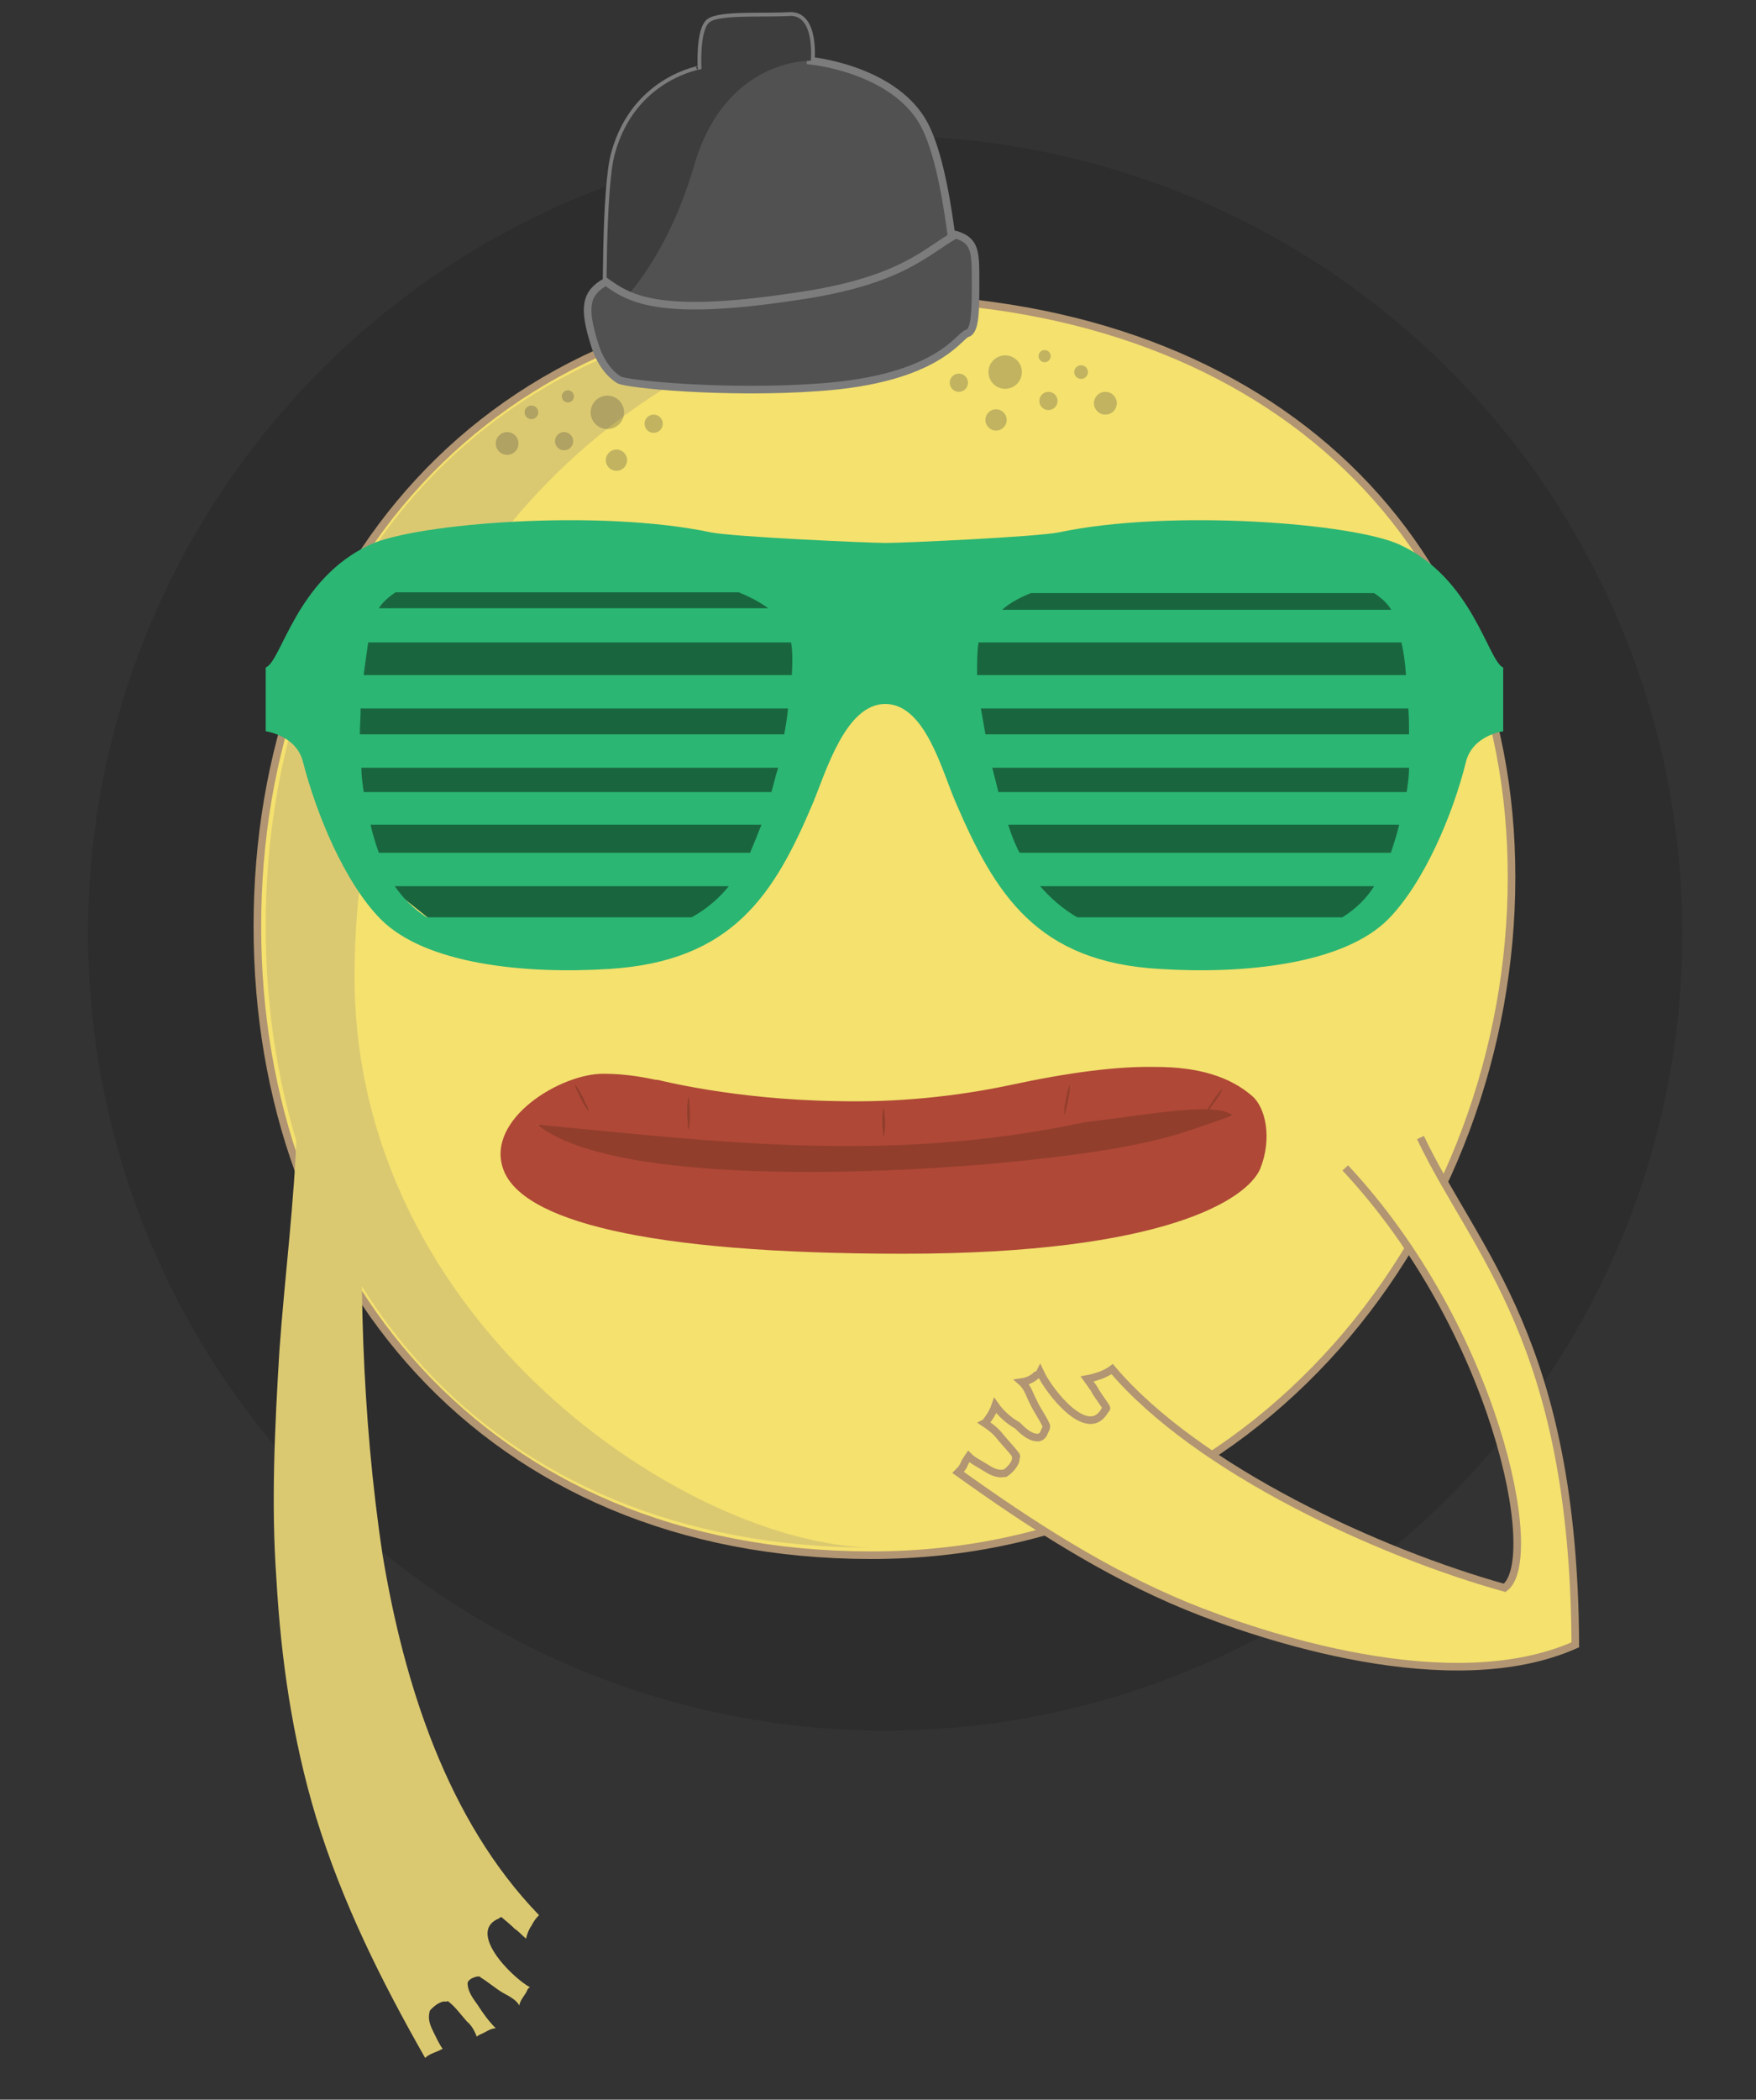 <?xml version="1.0" encoding="utf-8"?>
<!-- Generator: Adobe Illustrator 19.2.1, SVG Export Plug-In . SVG Version: 6.00 Build 0)  -->
<svg version="1.1" id="Layer_1" xmlns="http://www.w3.org/2000/svg" xmlns:xlink="http://www.w3.org/1999/xlink" x="0px" y="0px"
	 viewBox="0 0 231.3 276.5" style="enable-background:new 0 0 231.3 276.5;" xml:space="preserve">
<rect x="0" y="0" width="231.3" height="276.5" fill="#333333" stroke="none"/>
<style type="text/css">
	.st0{opacity:0.12;enable-background:new    ;}
	.st1{fill:#F4E16E;stroke:#B29572;stroke-miterlimit:10;}
	.st2{fill:#DBC971;}
	.st3{fill:#923E2C;}
	.st4{fill:#AF4837;}
	.st5{fill:#E8DAC4;}
	.st6{fill:#231F20;}
	.st7{fill:#FFFFFF;}
	.st8{display:none;}
	.st9{display:inline;}
	.st10{fill:#01A6FF;}
	.st11{fill:#E00102;}
	.st12{fill:#E85259;}
	.st13{fill:#44B2E2;}
	.st14{fill:#19663E;}
	.st15{fill:#2BB673;}
	.st16{fill:#515151;stroke:#7C7C7C;stroke-miterlimit:10;}
	.st17{fill:#3D3D3D;}
	.st18{opacity:0.28;}
</style>
<g id="Layer_4">
	<circle class="st0" cx="116.6" cy="122.9" r="105"/>
</g>
<g id="head">
	<g>
		<g>
			<path class="st1" d="M114.8,39.2c51,0,84.3,30.6,84.3,76.3s-33.3,89.3-84.3,89.3s-80.9-37-80.9-82.8S63.7,39.2,114.8,39.2z"/>
			<path class="st2" d="M114.8,40.2c-38.9,8.1-68.1,42.7-68.1,88.4s43.8,74.7,68.1,75.2c-51,0-79.8-36.1-79.8-81.8
				S63.7,40.2,114.8,40.2z"/>
			<g>
				<g>
					<g>
						<path class="st3" d="M114.8,149.8c-21.8,0-38.9-4.9-44-1.6c6.8,5.9,15.4,7.2,45.8,6.2s40.8-5.4,45.8-7.5
							C159.9,141.3,136.5,149.8,114.8,149.8z"/>
					</g>
					<path class="st4" d="M164.9,144.3c-2.9-2.5-7-3.8-12.7-3.8c-5-0.1-11.3,0.7-19.2,2.4c-7.1,1.5-14.8,2.3-22.8,2.1
						c-13.6-0.2-23.5-2.8-23.6-2.8h-0.1h-0.1c-1-0.2-3.7-0.8-6.8-0.8c-5.7-0.1-15.7,6-13.3,12.6c2.4,6.6,18.2,11.1,52.7,11.1
						s45.3-7.2,47-11.2C167.6,149.9,166.7,145.8,164.9,144.3z M135.2,152.8c-17.7,1.9-54.3,3.5-64.4-4.7c23.2,2.2,46.3,5.2,72-0.3
						c9.9-1.2,17.2-2.7,19.6-0.9C156,149,153,150.9,135.2,152.8z"/>
					<g>
						<path class="st3" d="M75.7,142.8c0,0,0.2,0.2,0.4,0.5c0.2,0.3,0.5,0.8,0.7,1.2c0.2,0.5,0.4,0.9,0.6,1.3
							c0.1,0.4,0.2,0.6,0.2,0.6s-0.2-0.2-0.4-0.5c-0.2-0.3-0.5-0.8-0.7-1.2c-0.2-0.5-0.4-0.9-0.6-1.3
							C75.8,143.1,75.7,142.8,75.7,142.8z"/>
						<path class="st3" d="M90.7,144.4c0,0,0.1,0.3,0.1,0.7s0.1,1,0.1,1.5s0,1.1-0.1,1.5c0,0.4-0.1,0.7-0.1,0.7s-0.1-0.3-0.1-0.7
							s-0.1-1-0.1-1.5s0-1.1,0.1-1.5C90.6,144.8,90.7,144.4,90.7,144.4z"/>
						<path class="st3" d="M116.4,145.9c0,0,0.1,0.2,0.1,0.6s0.1,0.8,0.1,1.3s0,1-0.1,1.3c0,0.4-0.1,0.6-0.1,0.6s-0.1-0.2-0.1-0.6
							s-0.1-0.8-0.1-1.3s0-1,0.1-1.3C116.3,146.1,116.4,145.9,116.4,145.9z"/>
						<path class="st3" d="M140.9,142.8c0,0,0,0.3,0,0.6c0,0.4-0.1,0.9-0.2,1.4c-0.1,0.5-0.2,1-0.3,1.4s-0.2,0.6-0.2,0.6
							s0-0.3,0-0.6c0-0.4,0.1-0.9,0.2-1.4c0.1-0.5,0.2-1,0.3-1.4C140.8,143.1,140.9,142.8,140.9,142.8z"/>
						<path class="st3" d="M161.1,143.3c0,0-0.1,0.2-0.3,0.6c-0.2,0.4-0.5,0.8-0.8,1.2s-0.6,0.9-0.9,1.2c-0.3,0.3-0.4,0.5-0.4,0.5
							s0.1-0.3,0.3-0.6c0.2-0.4,0.5-0.8,0.8-1.3c0.3-0.4,0.6-0.9,0.9-1.2C160.9,143.5,161.1,143.3,161.1,143.3z"/>
					</g>
				</g>
			</g>
			<g>
				<g>
					<path class="st2" d="M48,149c-0.4-0.1-8.5-0.7-8.9-0.5c-0.3,9.7-1.6,19.6-2.3,29.4c-0.6,10-1.1,20-0.4,29.9
						c0.6,10.6,2.1,21.1,5.2,31.4c3.5,11.4,8.6,21.6,14.4,31.8c0.3-0.3,0.7-0.5,1.2-0.7c0.3-0.1,0.7-0.3,1.1-0.5
						c-0.5-0.7-0.9-1.6-1.2-2.2c-0.4-0.8-0.8-1.7-0.5-2.7l0,0l0,0l0,0c0,0,0,0,0-0.1c0.5-0.6,1.5-1.4,2.2-1.2c0.1-0.1,0.2-0.1,0.3,0
						c0.9,0.7,1.6,1.7,2.4,2.6c0.6,0.5,1,1.2,1.3,2c0.2-0.2,0.5-0.3,0.7-0.4c0.5-0.2,1.1-0.7,1.8-0.7c-0.9-0.9-1.7-2-2.4-3.1
						c-0.5-0.7-1.2-1.6-1.3-2.6l0-0.1c-0.1-0.4,0.4-0.7,0.6-0.8s0.7-0.3,1-0.2c0.1,0,0.1,0.1,0.1,0.1c1,0.6,1.9,1.4,2.9,2
						c0.7,0.4,1.8,0.9,2.2,1.7c0.1-0.7,0.7-1.3,1-1.9c0.1-0.3,0.2-0.4,0.4-0.5c-2.5-1.4-8.4-7.4-4-9.1c0-0.1,0.2-0.2,0.3-0.1
						c0.6,0.5,1.2,1,1.7,1.5c0.5,0.3,1,0.9,1.5,1.3c0.1-0.6,0.4-1.3,0.7-1.7c0.3-0.6,0.6-1,1-1.4c-12.1-12.5-17.8-30.5-20.6-47.4
						C47.6,186.3,47.2,167.2,48,149z"/>
				</g>
				<g>
					<path class="st1" d="M187.1,149.8c7.3,15.3,20.2,26.8,20.4,66.8c-16.4,7.3-41.4-1.1-51.2-5.1c-10.9-4.5-20.6-10.8-30.1-17.6
						c0.3-0.3,0.6-0.6,0.8-1.1c0.1-0.3,0.4-0.7,0.6-1c0.6,0.6,1.5,1,2.1,1.4c0.8,0.5,1.6,1,2.6,0.8l0,0l0,0l0,0c0,0,0,0,0.1,0
						c0.6-0.4,1.5-1.3,1.4-2.1c0.1,0,0.1-0.2,0-0.3c-0.7-0.9-1.5-1.7-2.3-2.7c-0.5-0.6-1.2-1.1-1.8-1.5c0.2-0.1,0.4-0.5,0.5-0.6
						c0.3-0.4,0.7-1.1,0.9-1.7c0.7,1,1.8,2,2.9,2.6c0.6,0.6,1.5,1.5,2.5,1.6l0.1,0c0.4,0.1,0.8-0.3,0.9-0.6s0.4-0.7,0.3-0.9
						c0-0.1,0-0.1,0-0.1c-0.5-1.1-1.2-2-1.7-3.1c-0.4-0.7-0.7-1.9-1.5-2.6c0.7-0.1,1.4-0.4,1.9-0.9c0.3-0.1,0.4-0.2,0.5-0.4
						c1.2,2.6,6.4,9.2,8.6,4.9c0.1,0,0.2-0.1,0.1-0.3c-0.4-0.6-0.9-1.3-1.3-1.9c-0.3-0.6-0.7-1.1-1.2-1.8c0.6-0.1,1.2-0.3,1.8-0.5
						c0.5-0.2,1.1-0.5,1.5-0.8c11.3,13.3,35.2,24.2,51.7,28.8c5-3.7-1.2-34.1-21-55.3"/>
				</g>
			</g>
		</g>
	</g>
</g>
<g id="Layer_3">
	<g>
		<g>
			<g>
				<g>
					<path class="st5" d="M164.6,99.1c0,0-5.5,7.7-11.5,0.9c0,0-0.1,7.2,5.8,7.2C164.7,107.2,164.6,99.1,164.6,99.1z"/>
					<ellipse class="st6" cx="158.8" cy="99.2" rx="5.8" ry="5.1"/>
					<ellipse class="st7" cx="156.6" cy="96.8" rx="1.8" ry="1.6"/>
					<ellipse class="st7" cx="154.5" cy="99.2" rx="0.8" ry="0.7"/>
				</g>
				<g>
					<path class="st5" d="M70.5,99.2c0,0,5.5,7.7,11.5,0.9c0,0,0.1,7.2-5.8,7.2C70.4,107.3,70.5,99.2,70.5,99.2z"/>
					<ellipse class="st6" cx="76.3" cy="99.2" rx="5.8" ry="5.1"/>
					<ellipse class="st7" cx="74.1" cy="96.8" rx="1.8" ry="1.6"/>
					<ellipse class="st7" cx="72" cy="99.2" rx="0.8" ry="0.7"/>
				</g>
			</g>
		</g>
	</g>
</g>
<g id="Layer_5" class="st8">
	<g class="st9">
		<path class="st0" d="M143,71.9c-12,0-18.1,2.9-26.9,2.9c-8.7,0-14-2.9-26.1-2.9c-5.1,0-54.7,0-54.7,0l5.4,53.8
			c11.3,5.3,54.8,3.2,58,0.7c8.2-6.4,8-25.8,17.8-24.9c9.8-0.9,9.6,18.4,17.8,24.9c3.2,2.5,46.1,4.7,57.4-0.7l6.2-53.8
			C197.8,71.9,148.1,71.9,143,71.9z M96.4,120.5c-1.6,2.3-42.3,4.4-46.6-0.5c-4.4-4.8-6.6-38.6-1.5-38.6c7.5,0,38.7,0,42.2,0
			c8.2,0,17.5,3.1,18.2,6C109.4,90.3,102,112.8,96.4,120.5z M183.2,120.1c-4.4,4.8-45,2.7-46.6,0.5c-5.6-7.7-12.9-30.2-12.3-33.1
			c0.7-2.9,10-6,18.2-6c3.5,0,34.9,0,42.4,0C190,81.5,187.5,115.2,183.2,120.1z"/>
		<path class="st10" d="M90.5,79.5c-3.5,0-34.7,0-42.2,0c-5.1,0-2.9,33.8,1.5,38.6c4.4,4.8,45,2.7,46.6,0.5
			c5.6-7.7,12.9-30.2,12.3-33.1C108,82.6,98.7,79.5,90.5,79.5z"/>
		<path class="st11" d="M184.9,79.5c-7.5,0-38.9,0-42.4,0c-8.2,0-17.6,3.1-18.2,6c-0.7,2.9,6.7,25.3,12.3,33.1
			c1.6,2.3,42.3,4.4,46.6-0.5C187.5,113.2,190,79.5,184.9,79.5z"/>
		<path class="st7" d="M143,69.9c-12,0-18.1,2.9-26.9,2.9c-8.7,0-14-2.9-26.1-2.9c-5.1,0-54.7,0-54.7,0l5.4,53.8
			c11.3,5.3,54.8,3.2,58,0.7c8.2-6.4,8-25.8,17.8-24.9c9.8-0.9,9.6,18.4,17.8,24.9c3.2,2.5,46.1,4.7,57.4-0.7l6.2-53.8
			C197.8,69.9,148.1,69.9,143,69.9z M96.4,118.5c-1.6,2.3-42.3,4.4-46.6-0.5c-4.4-4.8-6.6-38.6-1.5-38.6c7.5,0,38.7,0,42.2,0
			c8.2,0,17.5,3.1,18.2,6C109.4,88.3,102,110.8,96.4,118.5z M183.2,118.1c-4.4,4.8-45,2.7-46.6,0.5c-5.6-7.7-12.9-30.2-12.3-33.1
			c0.7-2.9,10-6,18.2-6c3.5,0,34.9,0,42.4,0C190,79.5,187.5,113.2,183.2,118.1z"/>
		<polygon class="st12" points="153,79.5 143.3,120 164.6,121 173,79.5 		"/>
		<polygon class="st13" points="66.8,79.5 56.7,120.3 76.6,120.9 87.2,79.5 		"/>
	</g>
</g>
<g id="Layer_7">
	<polygon class="st14" points="42,91 46.8,76 64.5,72.5 115.7,73.5 177,72.5 183.2,77 186.8,91 186.8,108.6 179.5,122 162.5,124.2 
		147.1,124.2 134.7,118.7 123.2,88.9 112.2,88.9 105.8,102.6 93.3,122.9 80.2,127.6 56.3,120.8 47.8,114 42,95 	"/>
	<path class="st15" d="M184.3,71.7c-6.1-2.8-30.1-4.7-44.8-1.6c-2.9,0.6-20.5,1.4-22.8,1.4s-20.2-0.8-23.1-1.4
		c-14.7-3.1-38.7-1.2-44.8,1.6C39,76.2,37.1,87.1,35,87.9c0,2.2,0,7.1,0,8.4c0,0,4,0.5,4.9,4c1.8,7,5.5,15.9,10.2,20.7
		c5.9,6,19.1,7.3,30.1,6.6c16.3-1,21.8-9.8,26.9-21.9c1.7-4.1,4.3-13,9.5-13c5.3,0,7.5,8.9,9.3,13c5.2,12.1,10.7,21,26.9,21.9
		c11,0.7,24.2-0.6,30.1-6.6c4.7-4.8,8.5-13.8,10.2-20.7c0.9-3.5,4.9-4,4.9-4c0-1.3,0-6.2,0-8.4C196,87.1,194,76.1,184.3,71.7z
		 M49.9,80.1c0.5-0.8,1.3-1.5,2.2-2.1h45.2c1.5,0.6,2.8,1.3,3.9,2.1H49.9C49.9,80.2,49.9,80.2,49.9,80.1z M70.6,124.2h5.2
		C74.1,124.2,72.4,124.2,70.6,124.2z M91.1,120.8L91.1,120.8H56.3c0,0,0,0-0.1,0c-1.7-1.1-3.1-2.5-4.2-4.1h44
		C94.7,118.3,93.1,119.7,91.1,120.8z M98.8,112.3H49.9c-0.4-1.1-0.8-2.4-1.1-3.7h51.5C99.8,109.9,99.3,111.1,98.8,112.3z
		 M101.6,104.3H47.9c0-0.3-0.1-0.5-0.1-0.8c-0.1-0.7-0.2-1.5-0.2-2.4h54.9C102.1,102.3,101.9,103.4,101.6,104.3z M103.3,96.7H47.4
		c0-1.1,0.1-2.3,0.1-3.4h56.3C103.7,94.4,103.5,95.6,103.3,96.7z M104.3,88.9H47.9c0.2-1.5,0.4-3,0.6-4.3h55.7
		C104.4,85.7,104.4,87.2,104.3,88.9z M135.8,78.1H181c0.9,0.6,1.7,1.3,2.2,2.1c0,0,0,0.1,0.1,0.1H132
		C133,79.4,134.3,78.7,135.8,78.1z M128.9,84.6h55.7c0.3,1.3,0.5,2.8,0.6,4.3h-56.5C128.7,87.2,128.7,85.7,128.9,84.6z M157.2,124.2
		h5.2C160.8,124.2,159,124.2,157.2,124.2z M176.8,120.8L176.8,120.8H142c0,0,0,0-0.1,0c-1.9-1.1-3.5-2.5-4.9-4.1h44
		C180,118.3,178.6,119.7,176.8,120.8z M183.2,112.3h-48.9c-0.6-1.1-1.1-2.4-1.5-3.7h51.5C184,109.9,183.6,111.1,183.2,112.3z
		 M185.4,103.5c0,0.3-0.1,0.5-0.1,0.8h-53.8c-0.2-0.9-0.5-2-0.8-3.2h54.9C185.6,102,185.5,102.8,185.4,103.5z M129.8,96.7
		c-0.2-1.1-0.4-2.3-0.6-3.4h56.3c0.1,1.2,0.1,2.3,0.1,3.4H129.8z"/>
</g>
<g id="Layer_6">
	<g>
		<path class="st16" d="M126.2,40.2c0,0-1-18.3-4.8-24.4C117.2,9,106.8,8,106.8,8s0.6-6.1-2.8-5.9s-9.1-0.2-10.5,0.8
			s-1.1,6.2-1.1,6.2S83.7,10.4,81,20.2c-1.3,4.5-1.1,21.5-1.1,21.5L126.2,40.2z"/>
		<path class="st17" d="M91.4,21.9C95.5,7.6,106.8,8,106.8,8s0.6-6.1-2.8-5.9s-9.1-0.2-10.5,0.8s-1.1,6.2-1.1,6.2S83.7,10.4,81,20.2
			c-1.3,4.5-1.1,21.5-1.1,21.5S87.2,36.2,91.4,21.9z"/>
		<path class="st16" d="M79.8,37.1c-2.7,1.5-3,3.4-1.5,8.2c0.8,2.6,2.1,4,3.2,4.7c0.8,0.6,14.2,1.9,26.4,1
			c15.7-1.1,18.4-6.8,19.5-7.1s1.1-3.1,1.1-6.9s0-5.3-2.6-6.1c-3.9,2.1-7,6.2-21.5,8.2C86.4,41.8,82.8,39.2,79.8,37.1z"/>
	</g>
	<g class="st18">
		<circle class="st17" cx="80" cy="54.3" r="2.2"/>
		<circle class="st17" cx="86.1" cy="55.8" r="1.2"/>
		<circle class="st17" cx="81.2" cy="60.6" r="1.4"/>
		<circle class="st17" cx="74.3" cy="58.1" r="1.2"/>
		<circle class="st17" cx="74.8" cy="52.2" r="0.8"/>
		<circle class="st17" cx="66.8" cy="58.4" r="1.5"/>
		<circle class="st17" cx="70" cy="54.3" r="0.9"/>
	</g>
	<g class="st18">
		<circle class="st17" cx="132.4" cy="49" r="2.2"/>
		<circle class="st17" cx="126.3" cy="50.4" r="1.2"/>
		<circle class="st17" cx="131.2" cy="55.3" r="1.4"/>
		<circle class="st17" cx="138.1" cy="52.8" r="1.2"/>
		<circle class="st17" cx="137.6" cy="46.9" r="0.8"/>
		<circle class="st17" cx="145.6" cy="53.1" r="1.5"/>
		<circle class="st17" cx="142.4" cy="49" r="0.9"/>
	</g>
</g>
</svg>
